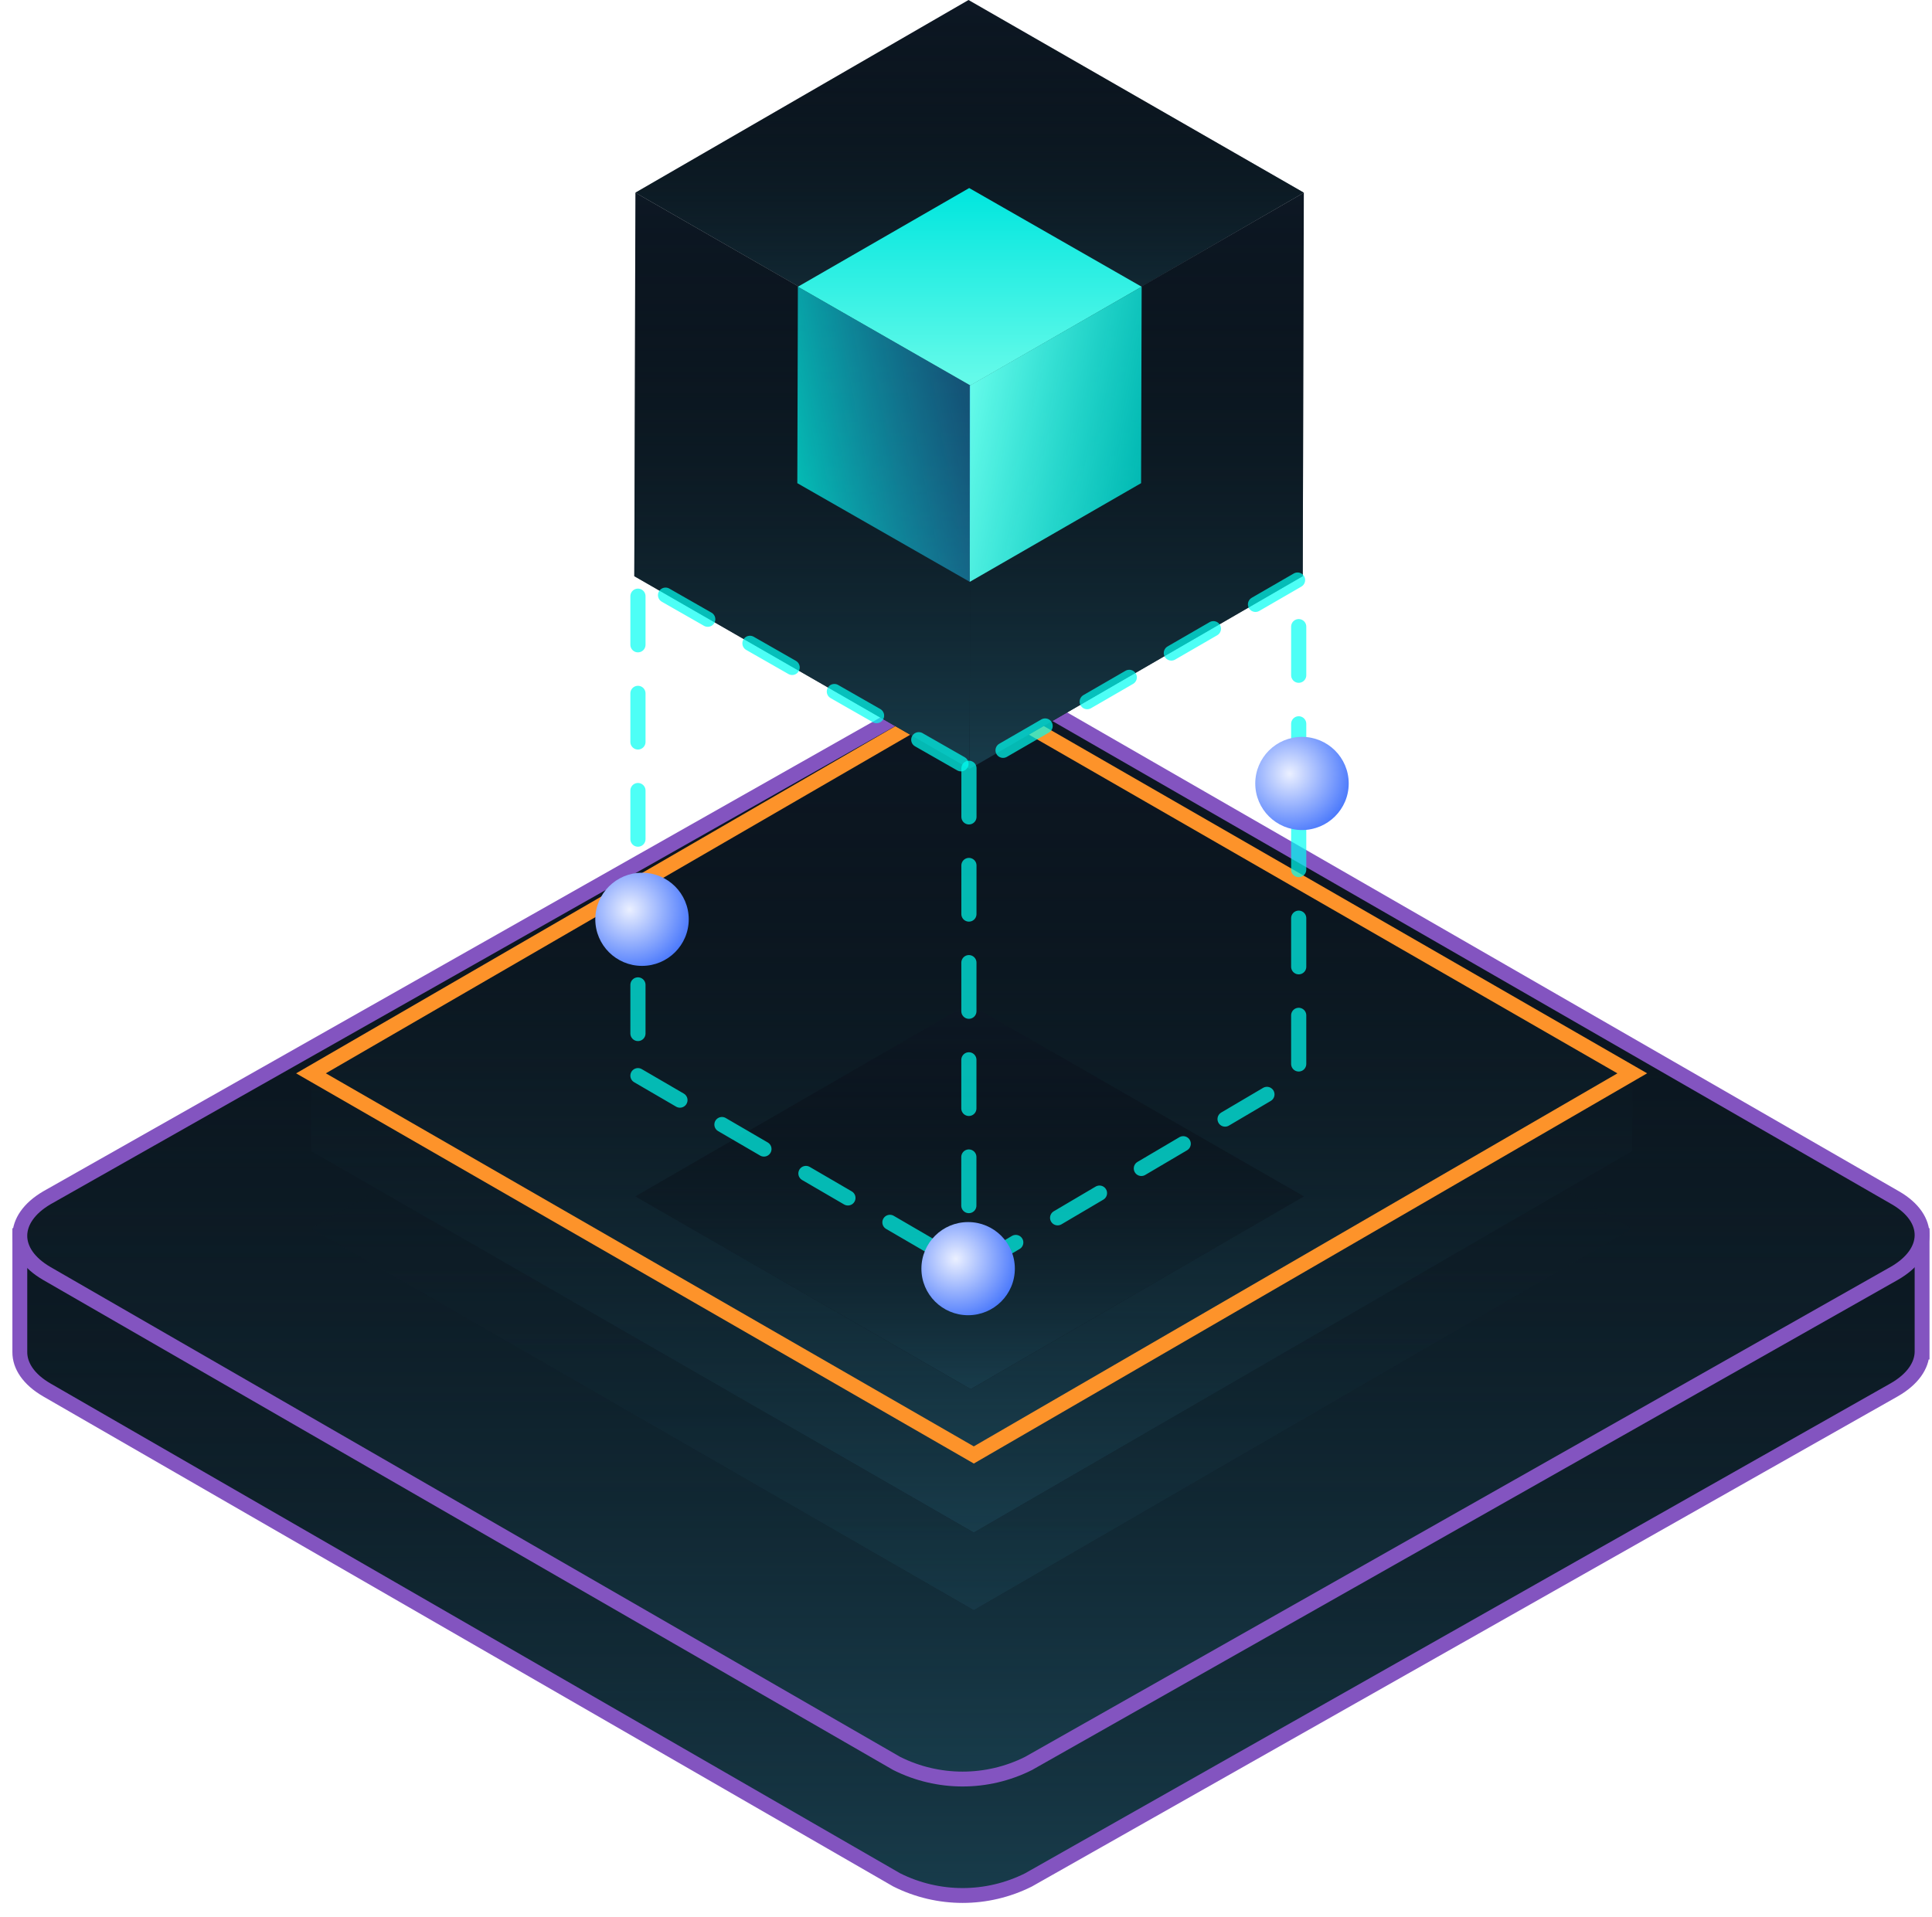 <svg width="130" height="129" viewBox="0 0 130 129" fill="none" xmlns="http://www.w3.org/2000/svg">
<g style="mix-blend-mode:luminosity">
<path fill-rule="evenodd" clip-rule="evenodd" d="M129.333 90.993C129.316 91.912 128.688 92.833 127.449 93.539L69.207 126.514C66.416 127.915 63.128 127.915 60.337 126.514L3.147 93.539C1.929 92.832 1.329 91.912 1.334 90.993V83.156H6.558V86.52L61.389 55.476C64.184 54.07 67.479 54.07 70.275 55.476L124.109 86.474V83.156H129.333V90.94C129.334 90.949 129.334 90.958 129.333 90.967V90.993H129.333Z" fill="#0D1824"/>
<path fill-rule="evenodd" clip-rule="evenodd" d="M129.333 90.993C129.316 91.912 128.688 92.833 127.449 93.539L69.207 126.514C66.416 127.915 63.128 127.915 60.337 126.514L3.147 93.539C1.929 92.832 1.329 91.912 1.334 90.993V83.156H6.558V86.52L61.389 55.476C64.184 54.07 67.479 54.07 70.275 55.476L124.109 86.474V83.156H129.333V90.94C129.334 90.949 129.334 90.958 129.333 90.967V90.993H129.333Z" fill="url(#paint0_linear_737_872)"/>
<path d="M127.449 93.539L127.696 93.974L127.697 93.973L127.449 93.539ZM129.333 90.993V90.493H128.843L128.833 90.984L129.333 90.993ZM69.207 126.514L69.431 126.961L69.442 126.956L69.453 126.949L69.207 126.514ZM60.337 126.514L60.087 126.947L60.1 126.955L60.113 126.961L60.337 126.514ZM3.147 93.539L2.896 93.971L2.897 93.972L3.147 93.539ZM1.334 90.993L1.834 90.996V90.993H1.334ZM1.334 83.156V82.656H0.834V83.156H1.334ZM6.558 83.156H7.058V82.656H6.558V83.156ZM6.558 86.52H6.058V87.378L6.804 86.955L6.558 86.52ZM61.389 55.476L61.164 55.029L61.153 55.035L61.143 55.041L61.389 55.476ZM70.275 55.476L70.524 55.043L70.512 55.036L70.499 55.029L70.275 55.476ZM124.109 86.474L123.859 86.907L124.609 87.339V86.474H124.109ZM124.109 83.156V82.656H123.609V83.156H124.109ZM129.333 83.156H129.833V82.656H129.333V83.156ZM129.333 90.94H128.833L128.833 90.944L129.333 90.94ZM129.333 90.967L128.833 90.964V90.967H129.333ZM129.333 90.993V91.493H129.833V90.993H129.333ZM127.697 93.973C129.023 93.218 129.811 92.162 129.833 91.003L128.833 90.984C128.82 91.663 128.353 92.449 127.202 93.105L127.697 93.973ZM69.453 126.949L127.696 93.974L127.203 93.104L68.961 126.079L69.453 126.949ZM60.113 126.961C63.045 128.432 66.499 128.432 69.431 126.961L68.983 126.067C66.333 127.397 63.211 127.397 60.562 126.067L60.113 126.961ZM2.897 93.972L60.087 126.947L60.587 126.081L3.397 93.106L2.897 93.972ZM0.834 90.991C0.827 92.152 1.587 93.211 2.896 93.971L3.398 93.107C2.272 92.453 1.83 91.673 1.834 90.996L0.834 90.991ZM0.834 83.156V90.993H1.834V83.156H0.834ZM6.558 82.656H1.334V83.656H6.558V82.656ZM7.058 86.52V83.156H6.058V86.52H7.058ZM61.143 55.041L6.312 86.085L6.804 86.955L61.635 55.911L61.143 55.041ZM70.499 55.029C67.563 53.553 64.101 53.553 61.164 55.029L61.614 55.923C64.267 54.588 67.396 54.588 70.05 55.923L70.499 55.029ZM124.358 86.04L70.524 55.043L70.025 55.909L123.859 86.907L124.358 86.04ZM124.609 86.474V83.156H123.609V86.474H124.609ZM124.109 83.656H129.333V82.656H124.109V83.656ZM128.833 83.156V90.94H129.833V83.156H128.833ZM129.833 90.971C129.834 90.96 129.834 90.948 129.833 90.937L128.833 90.944C128.834 90.951 128.834 90.957 128.833 90.964L129.833 90.971ZM128.833 90.967V90.993H129.833V90.967H128.833ZM129.333 90.493H129.333V91.493H129.333V90.493Z" fill="#8354C0"/>
<path d="M127.544 80.615C129.961 82.012 129.93 84.289 127.449 85.702L69.207 118.678C66.416 120.078 63.128 120.078 60.337 118.678L3.147 85.702C0.713 84.289 0.745 82.028 3.147 80.615L61.389 47.639C64.184 46.234 67.479 46.234 70.275 47.639L127.544 80.615Z" fill="#0D1824"/>
<path d="M127.544 80.615C129.961 82.012 129.93 84.289 127.449 85.702L69.207 118.678C66.416 120.078 63.128 120.078 60.337 118.678L3.147 85.702C0.713 84.289 0.745 82.028 3.147 80.615L61.389 47.639C64.184 46.234 67.479 46.234 70.275 47.639L127.544 80.615Z" fill="url(#paint1_linear_737_872)"/>
<path d="M127.544 80.615C129.961 82.012 129.93 84.289 127.449 85.702L69.207 118.678C66.416 120.078 63.128 120.078 60.337 118.678L3.147 85.702C0.713 84.289 0.745 82.028 3.147 80.615L61.389 47.639C64.184 46.234 67.479 46.234 70.275 47.639L127.544 80.615Z" stroke="#8354C0"/>
<g opacity="0.7">
<path d="M109.832 82.683L65.525 108.366L20.925 82.683L65.232 57.01L109.832 82.683Z" fill="#0D1824"/>
<path d="M109.832 82.683L65.525 108.366L20.925 82.683L65.232 57.01L109.832 82.683Z" fill="url(#paint2_linear_737_872)"/>
</g>
<path d="M87.941 65.169L65.527 78.141L42.964 65.169L65.378 52.203L87.941 65.169Z" fill="#0D1824"/>
<path d="M87.941 65.169L65.527 78.141L42.964 65.169L65.378 52.203L87.941 65.169Z" fill="url(#paint3_linear_737_872)"/>
<path fill-rule="evenodd" clip-rule="evenodd" d="M65.525 103.142L20.957 77.477L20.945 77.475V77.47L20.925 77.458L20.945 77.447V72.234L26.995 71.795V73.941L65.232 51.785L105.362 74.885V71.795L109.831 72.243V77.446L109.807 77.444L109.832 77.458L65.525 103.142Z" fill="#0D1824"/>
<path fill-rule="evenodd" clip-rule="evenodd" d="M65.525 103.142L20.957 77.477L20.945 77.475V77.47L20.925 77.458L20.945 77.447V72.234L26.995 71.795V73.941L65.232 51.785L105.362 74.885V71.795L109.831 72.243V77.446L109.807 77.444L109.832 77.458L65.525 103.142Z" fill="url(#paint4_linear_737_872)"/>
<path d="M109.832 72.234L65.525 97.917L20.925 72.234L65.232 46.561L109.832 72.234Z" fill="#0D1824"/>
<path d="M109.832 72.234L65.525 97.917L20.925 72.234L65.232 46.561L109.832 72.234Z" fill="url(#paint5_linear_737_872)"/>
<path d="M109.832 72.234L65.525 97.917L20.925 72.234L65.232 46.561L109.832 72.234Z" stroke="#FD932A"/>
<g filter="url(#filter0_i_737_872)">
<path d="M87.732 72.353L65.318 85.325L42.756 72.353L65.17 59.387L87.732 72.353Z" fill="#0D1824"/>
<path d="M87.732 72.353L65.318 85.325L42.756 72.353L65.17 59.387L87.732 72.353Z" fill="url(#paint6_linear_737_872)"/>
</g>
<path d="M87.732 12.966L65.318 25.938L42.756 12.966L65.17 0L87.732 12.966Z" fill="#0D1824"/>
<path d="M87.732 12.966L65.318 25.938L42.756 12.966L65.17 0L87.732 12.966Z" fill="url(#paint7_linear_737_872)"/>
<path d="M87.658 38.777L65.244 51.743V25.952L87.732 12.966L87.658 38.777Z" fill="#0D1824"/>
<path d="M87.658 38.777L65.244 51.743V25.952L87.732 12.966L87.658 38.777Z" fill="url(#paint8_linear_737_872)"/>
<path d="M65.318 25.938L65.244 51.743L42.681 38.777L42.756 12.966L65.318 25.938Z" fill="#0D1824"/>
<path d="M65.318 25.938L65.244 51.743L42.681 38.777L42.756 12.966L65.318 25.938Z" fill="url(#paint9_linear_737_872)"/>
<path d="M76.819 19.297L65.292 25.941L53.688 19.297L65.215 12.655L76.819 19.297Z" fill="url(#paint10_linear_737_872)"/>
<path d="M76.781 32.517L65.254 39.158V25.948L76.819 19.297L76.781 32.517Z" fill="url(#paint11_linear_737_872)"/>
<path d="M65.292 25.941L65.254 39.158L53.65 32.517L53.688 19.297L65.292 25.941Z" fill="url(#paint12_linear_737_872)"/>
<path fill-rule="evenodd" clip-rule="evenodd" d="M42.926 72.391L65.296 85.417L87.387 72.391V38.992L65.296 51.766L42.926 38.992V72.391Z" stroke="#00FFF2" stroke-opacity="0.699" stroke-width="1.02" stroke-linecap="round" stroke-linejoin="round" stroke-dasharray="3.27 3.27"/>
<path fill-rule="evenodd" clip-rule="evenodd" d="M87.608 55.86C89.344 55.86 90.752 54.457 90.752 52.726C90.752 50.994 89.344 49.591 87.608 49.591C85.872 49.591 84.464 50.994 84.464 52.726C84.464 54.457 85.872 55.86 87.608 55.86Z" fill="url(#paint13_radial_737_872)"/>
<path fill-rule="evenodd" clip-rule="evenodd" d="M43.2 65.003C44.936 65.003 46.344 63.6 46.344 61.868C46.344 60.137 44.936 58.734 43.2 58.734C41.464 58.734 40.056 60.137 40.056 61.868C40.056 63.6 41.464 65.003 43.2 65.003Z" fill="url(#paint14_radial_737_872)"/>
<path d="M65.199 51.705L65.19 84.273" stroke="#00FFF2" stroke-opacity="0.699" stroke-width="1.02" stroke-linecap="round" stroke-linejoin="round" stroke-dasharray="3.27 3.27"/>
<path fill-rule="evenodd" clip-rule="evenodd" d="M65.143 88.513C66.879 88.513 68.287 87.11 68.287 85.379C68.287 83.647 66.879 82.244 65.143 82.244C63.407 82.244 61.999 83.647 61.999 85.379C61.999 87.11 63.407 88.513 65.143 88.513Z" fill="url(#paint15_radial_737_872)"/>
</g>
<defs>
<filter id="filter0_i_737_872" x="42.756" y="59.387" width="44.976" height="25.938" filterUnits="userSpaceOnUse" color-interpolation-filters="sRGB">
<feFlood flood-opacity="0" result="BackgroundImageFix"/>
<feBlend mode="normal" in="SourceGraphic" in2="BackgroundImageFix" result="shape"/>
<feColorMatrix in="SourceAlpha" type="matrix" values="0 0 0 0 0 0 0 0 0 0 0 0 0 0 0 0 0 0 127 0" result="hardAlpha"/>
<feOffset dy="8.163"/>
<feComposite in2="hardAlpha" operator="arithmetic" k2="-1" k3="1"/>
<feColorMatrix type="matrix" values="0 0 0 0 0.992 0 0 0 0 0.576 0 0 0 0 0.165 0 0 0 1 0"/>
<feBlend mode="normal" in2="shape" result="effect1_innerShadow_737_872"/>
</filter>
<linearGradient id="paint0_linear_737_872" x1="65.334" y1="54.422" x2="65.334" y2="127.565" gradientUnits="userSpaceOnUse">
<stop stop-opacity="0"/>
<stop offset="1" stop-color="#183C4B"/>
</linearGradient>
<linearGradient id="paint1_linear_737_872" x1="65.334" y1="46.585" x2="65.334" y2="119.728" gradientUnits="userSpaceOnUse">
<stop stop-opacity="0"/>
<stop offset="1" stop-color="#183C4B"/>
</linearGradient>
<linearGradient id="paint2_linear_737_872" x1="65.379" y1="57.01" x2="65.379" y2="108.366" gradientUnits="userSpaceOnUse">
<stop stop-opacity="0"/>
<stop offset="1" stop-color="#183C4B"/>
</linearGradient>
<linearGradient id="paint3_linear_737_872" x1="65.453" y1="52.203" x2="65.453" y2="78.141" gradientUnits="userSpaceOnUse">
<stop stop-opacity="0"/>
<stop offset="1" stop-color="#183C4B"/>
</linearGradient>
<linearGradient id="paint4_linear_737_872" x1="65.379" y1="51.785" x2="65.379" y2="103.142" gradientUnits="userSpaceOnUse">
<stop stop-opacity="0"/>
<stop offset="1" stop-color="#183C4B"/>
</linearGradient>
<linearGradient id="paint5_linear_737_872" x1="65.379" y1="46.561" x2="65.379" y2="97.917" gradientUnits="userSpaceOnUse">
<stop stop-opacity="0"/>
<stop offset="1" stop-color="#183C4B"/>
</linearGradient>
<linearGradient id="paint6_linear_737_872" x1="65.244" y1="59.387" x2="65.244" y2="85.325" gradientUnits="userSpaceOnUse">
<stop stop-opacity="0"/>
<stop offset="1" stop-color="#183C4B"/>
</linearGradient>
<linearGradient id="paint7_linear_737_872" x1="65.244" y1="0" x2="65.244" y2="25.938" gradientUnits="userSpaceOnUse">
<stop stop-opacity="0"/>
<stop offset="1" stop-color="#183C4B"/>
</linearGradient>
<linearGradient id="paint8_linear_737_872" x1="76.488" y1="12.966" x2="76.488" y2="51.743" gradientUnits="userSpaceOnUse">
<stop stop-opacity="0"/>
<stop offset="1" stop-color="#183C4B"/>
</linearGradient>
<linearGradient id="paint9_linear_737_872" x1="54" y1="12.966" x2="54" y2="51.743" gradientUnits="userSpaceOnUse">
<stop stop-opacity="0"/>
<stop offset="1" stop-color="#183C4B"/>
</linearGradient>
<linearGradient id="paint10_linear_737_872" x1="54.106" y1="12.655" x2="54.106" y2="25.46" gradientUnits="userSpaceOnUse">
<stop stop-color="#00E6DE"/>
<stop offset="1" stop-color="#64FAE9"/>
</linearGradient>
<linearGradient id="paint11_linear_737_872" x1="78.375" y1="22.663" x2="66.443" y2="20.406" gradientUnits="userSpaceOnUse">
<stop stop-color="#00FFF2" stop-opacity="0.699"/>
<stop offset="1" stop-color="#64FAE9"/>
</linearGradient>
<linearGradient id="paint12_linear_737_872" x1="55.521" y1="42.254" x2="67.924" y2="39.917" gradientUnits="userSpaceOnUse">
<stop stop-color="#00FFF2" stop-opacity="0.699"/>
<stop offset="1" stop-color="#22A7F2" stop-opacity="0.4"/>
</linearGradient>
<radialGradient id="paint13_radial_737_872" cx="0" cy="0" r="1" gradientUnits="userSpaceOnUse" gradientTransform="translate(86.775 52.065) rotate(44.934) scale(4.279 4.279)">
<stop stop-color="#EBF0FF"/>
<stop offset="1" stop-color="#4877FC"/>
</radialGradient>
<radialGradient id="paint14_radial_737_872" cx="0" cy="0" r="1" gradientUnits="userSpaceOnUse" gradientTransform="translate(42.367 61.208) rotate(44.934) scale(4.279 4.279)">
<stop stop-color="#EBF0FF"/>
<stop offset="1" stop-color="#4877FC"/>
</radialGradient>
<radialGradient id="paint15_radial_737_872" cx="0" cy="0" r="1" gradientUnits="userSpaceOnUse" gradientTransform="translate(64.31 84.718) rotate(44.934) scale(4.279 4.279)">
<stop stop-color="#EBF0FF"/>
<stop offset="1" stop-color="#4877FC"/>
</radialGradient>
</defs>
</svg>
